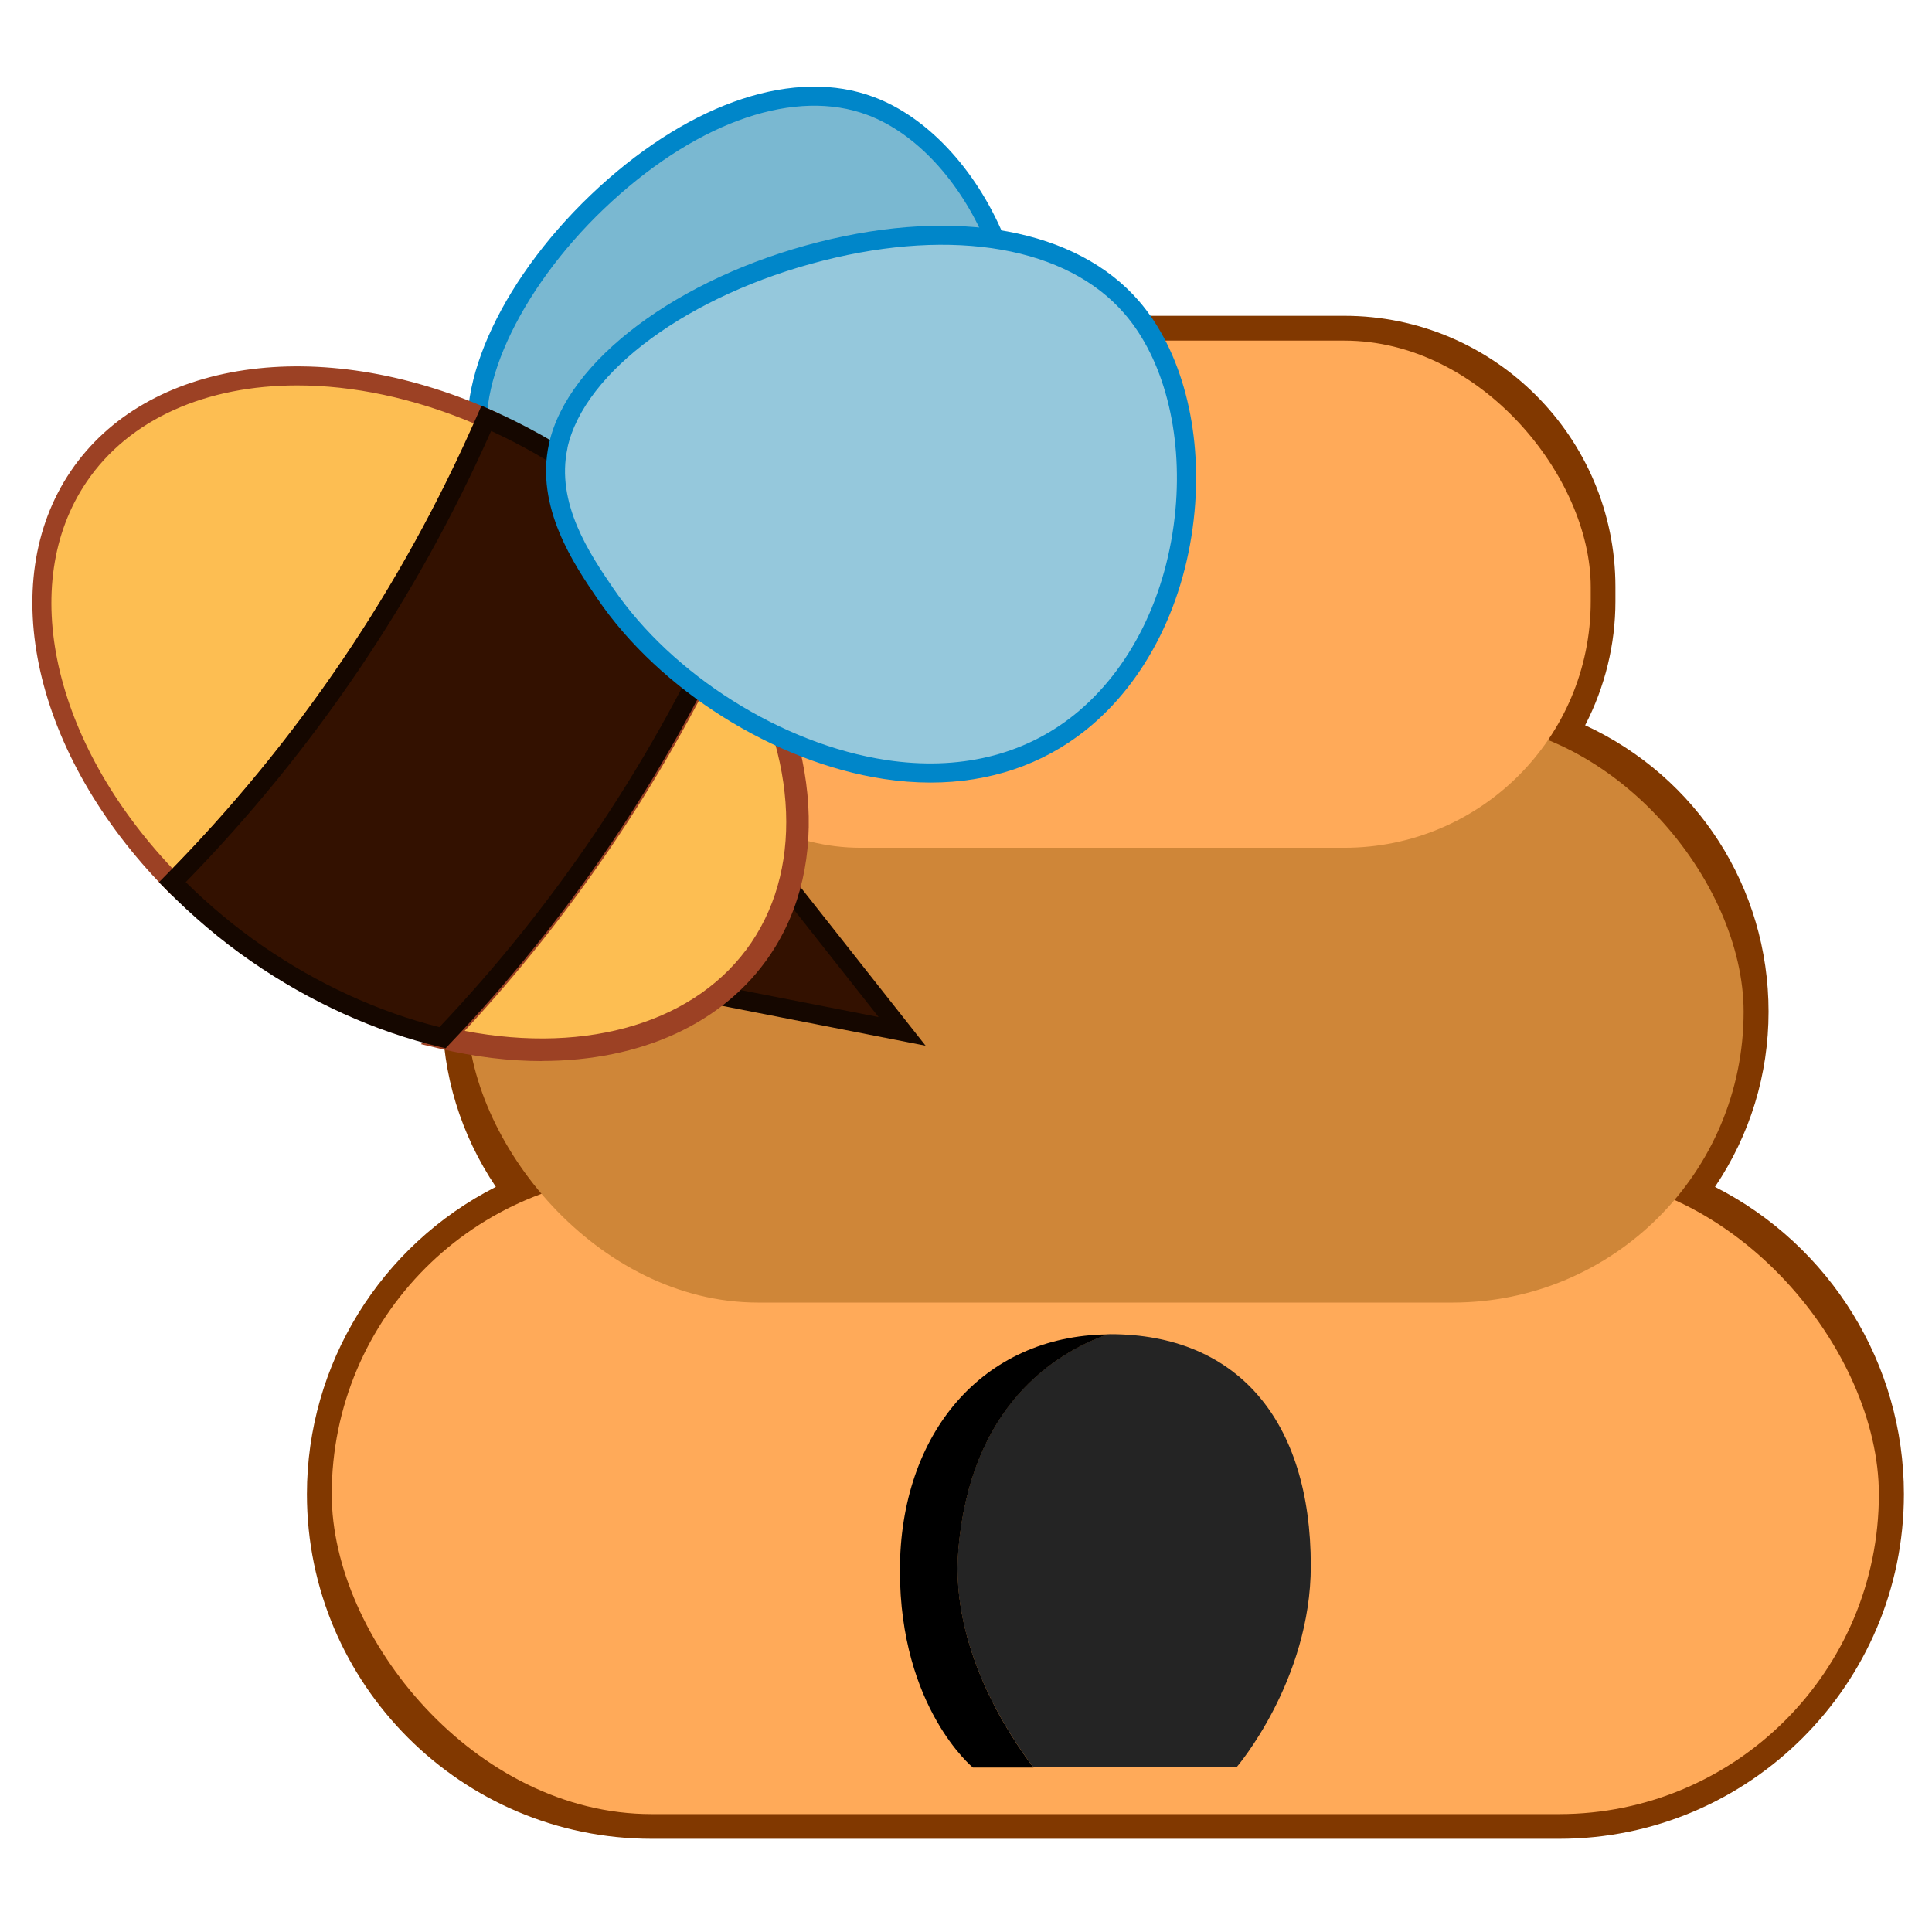 <?xml version="1.0" encoding="UTF-8"?>
<svg id="BeeNew" xmlns="http://www.w3.org/2000/svg" viewBox="0 0 176 176">
  <defs>
    <style>
      .cls-1 {
        fill: #9c4124;
      }

      .cls-2 {
        fill: #150700;
      }

      .cls-3 {
        fill: #0086c9;
      }

      .cls-4 {
        fill: #95c8dc;
      }

      .cls-5 {
        fill: #cf8638;
      }

      .cls-6 {
        fill: #7ab8d1;
      }

      .cls-7 {
        fill: #242424;
      }

      .cls-8 {
        fill: #fdbe52;
      }

      .cls-9 {
        fill: #310;
      }

      .cls-10 {
        fill: #813800;
      }

      .cls-11 {
        fill: #ffaa59;
      }
    </style>
  </defs>
  <g>
    <path class="cls-10" d="m59.36,167.51c-17.31,0-31.4-14.09-31.4-31.4,0-11.84,6.7-22.65,17.21-27.99-3.2-4.75-4.88-10.23-4.88-15.96,0-11.1,6.34-21.11,16.27-25.9-1.88-3.55-2.86-7.48-2.86-11.48v-1.32c0-13.62,11.08-24.69,24.69-24.69h44.08c13.62,0,24.69,11.08,24.69,24.69v1.32c0,3.92-.95,7.79-2.76,11.29,10.2,4.71,16.71,14.79,16.71,26.09,0,5.73-1.68,11.21-4.88,15.96,10.51,5.34,17.21,16.15,17.21,27.99,0,17.31-14.09,31.4-31.4,31.4H59.36Z"/>
    <rect class="cls-11" x="30.22" y="106.98" width="140.94" height="58.28" rx="29.14" ry="29.14"/>
    <rect class="cls-5" x="42.55" y="65.67" width="116.29" height="52.99" rx="26.5" ry="26.5"/>
    <rect class="cls-11" x="55.94" y="31.03" width="88.97" height="46.2" rx="22.44" ry="22.44"/>
    <g>
      <path class="cls-7" d="m119.41,142.64c0-13.31-6.76-21.1-18.27-21.1-.08,0-.16.01-.24.01-4.76,1.69-12.53,6.47-13.61,19.72-.71,8.78,4.58,16.75,6.85,19.73h18.5s6.77-7.87,6.77-18.37Z"/>
      <path d="m87.3,141.28c1.08-13.25,8.85-18.03,13.61-19.72-11.37.13-18.93,9-18.93,21.51s6.65,17.95,6.65,17.95h5.52c-2.27-2.98-7.56-10.95-6.85-19.73Z"/>
    </g>
  </g>
  <g>
    <g>
      <polygon class="cls-9" points="70.46 79.1 82.18 93.96 62.95 90.19 70.46 79.1"/>
      <path class="cls-2" d="m84.32,95.26l-22.82-4.47,8.91-13.16,13.91,17.63Zm-19.91-5.67l15.63,3.06-9.53-12.08-6.1,9.01Z"/>
    </g>
    <g>
      <path class="cls-6" d="m43.8,41.38c-3.53-12.82,19.72-37.63,35.51-31.72,9.89,3.7,16.85,19.45,11.76,31.09-6.15,14.07-26.82,15.13-38.45,9.16-2.91-1.5-7.54-3.87-8.83-8.53Z"/>
      <path class="cls-3" d="m67.88,54.22c-5.52,0-11.11-1.2-15.65-3.53-2.95-1.51-7.88-4.05-9.27-9.08h0c-1.8-6.56,2.98-16.66,11.62-24.57,8.54-7.81,17.9-10.88,25.03-8.2,4.82,1.8,9.22,6.49,11.78,12.52,2.85,6.72,3.02,13.92.48,19.73-2.28,5.22-6.68,9.12-12.73,11.28-3.46,1.23-7.35,1.84-11.26,1.84Zm-23.24-13.07c1.18,4.3,5.52,6.52,8.39,7.99,7.36,3.78,17.63,4.43,25.54,1.6,5.58-1.99,9.63-5.56,11.72-10.34,2.35-5.38,2.17-12.07-.49-18.36-2.37-5.6-6.4-9.93-10.78-11.57-6.51-2.44-15.2.5-23.25,7.85-8.06,7.36-12.73,16.96-11.12,22.82h0Z"/>
    </g>
    <g>
      <g>
        <path class="cls-8" d="m44.32,38.11c-14.89-6.57-30.32-4.8-37.16,5.31-6.84,10.1-2.89,25.29,8.56,36.96,12.03-12.18,21.72-26.51,28.6-42.26Z"/>
        <path class="cls-1" d="m15.71,81.62l-.62-.63C3.1,68.77-.46,53.12,6.44,42.93c6.9-10.2,22.62-12.5,38.23-5.61l.79.35-.35.79c-6.95,15.91-16.63,30.22-28.78,42.52l-.62.63Zm11.37-46.51c-8.25,0-15.29,3.02-19.2,8.8-6.31,9.32-3.07,23.7,7.84,35.22,11.5-11.8,20.73-25.44,27.45-40.56-5.53-2.33-11.04-3.46-16.09-3.46Z"/>
      </g>
      <g>
        <path class="cls-8" d="m69.29,86.44c5.58-8.25,3.98-19.9-3.02-30.24-6.47,14.15-15.24,27.11-25.95,38.34,12.07,2.86,23.38.15,28.97-8.1Z"/>
        <path class="cls-1" d="m49.37,96.66c-2.96,0-6.08-.37-9.28-1.13l-1.74-.41,1.24-1.3c10.65-11.17,19.32-23.97,25.76-38.06l.76-1.66,1.02,1.51c7.48,11.06,8.64,23.09,3.02,31.39h0c-4.23,6.25-11.79,9.65-20.78,9.65Zm-7.04-2.75c11.33,2.17,21.23-.84,26.12-8.05h0c4.88-7.22,4.08-17.65-2.02-27.55-6.19,13.07-14.28,25.03-24.1,35.6Z"/>
      </g>
      <g>
        <path class="cls-9" d="m66.28,56.2c-3.28-4.85-7.73-9.41-13.21-13.2-2.85-1.97-5.79-3.58-8.75-4.89-6.88,15.75-16.58,30.08-28.6,42.26,2.28,2.32,4.82,4.51,7.67,6.48,5.47,3.79,11.29,6.34,16.94,7.68,10.7-11.23,19.47-24.18,25.95-38.34Z"/>
        <path class="cls-2" d="m40.61,95.5l-.49-.12c-5.93-1.4-11.89-4.1-17.24-7.81-2.75-1.9-5.37-4.12-7.8-6.59l-.6-.61.6-.61c12-12.16,21.56-26.29,28.43-42l.35-.8.8.35c3.15,1.39,6.14,3.06,8.9,4.96,5.35,3.7,9.99,8.35,13.43,13.42l.27.4-.2.45c-6.53,14.27-15.31,27.25-26.11,38.58l-.34.36Zm-23.68-15.13c2.18,2.15,4.51,4.09,6.94,5.77,5.03,3.48,10.61,6.04,16.16,7.43,10.39-10.98,18.88-23.52,25.23-37.29-3.29-4.75-7.67-9.08-12.71-12.57-2.43-1.68-5.05-3.18-7.81-4.45-6.8,15.32-16.16,29.14-27.82,41.1Z"/>
      </g>
    </g>
    <g>
      <path class="cls-4" d="m50.85,40.61c3.28-14.88,39.62-27.22,52.24-12.61,7.9,9.15,6.5,28.86-4.74,37.84-13.59,10.85-34.77.61-43.21-11.78-2.12-3.1-5.48-8.04-4.28-13.45Z"/>
      <path class="cls-3" d="m84.77,71.29c-1.39,0-2.81-.11-4.26-.33-9.93-1.5-20.42-8.09-26.08-16.41-2.13-3.12-5.69-8.35-4.42-14.12h0c1.67-7.58,11.77-15.14,24.57-18.38,12.6-3.19,23.51-1.18,29.18,5.38,3.87,4.48,5.76,11.65,5.06,19.17-.76,8.23-4.38,15.49-9.92,19.92-3.95,3.15-8.77,4.77-14.13,4.77Zm-33.07-30.49h0c-1.11,5.05,2.06,9.7,4.15,12.77,5.41,7.94,15.42,14.24,24.91,15.67,6.57.99,12.46-.42,17.05-4.08,5.17-4.13,8.55-10.95,9.27-18.72.65-7.07-1.08-13.75-4.65-17.87-5.23-6.05-15.49-7.86-27.44-4.83-12.18,3.08-21.76,10.1-23.3,17.06Z"/>
    </g>
  </g>
</svg>